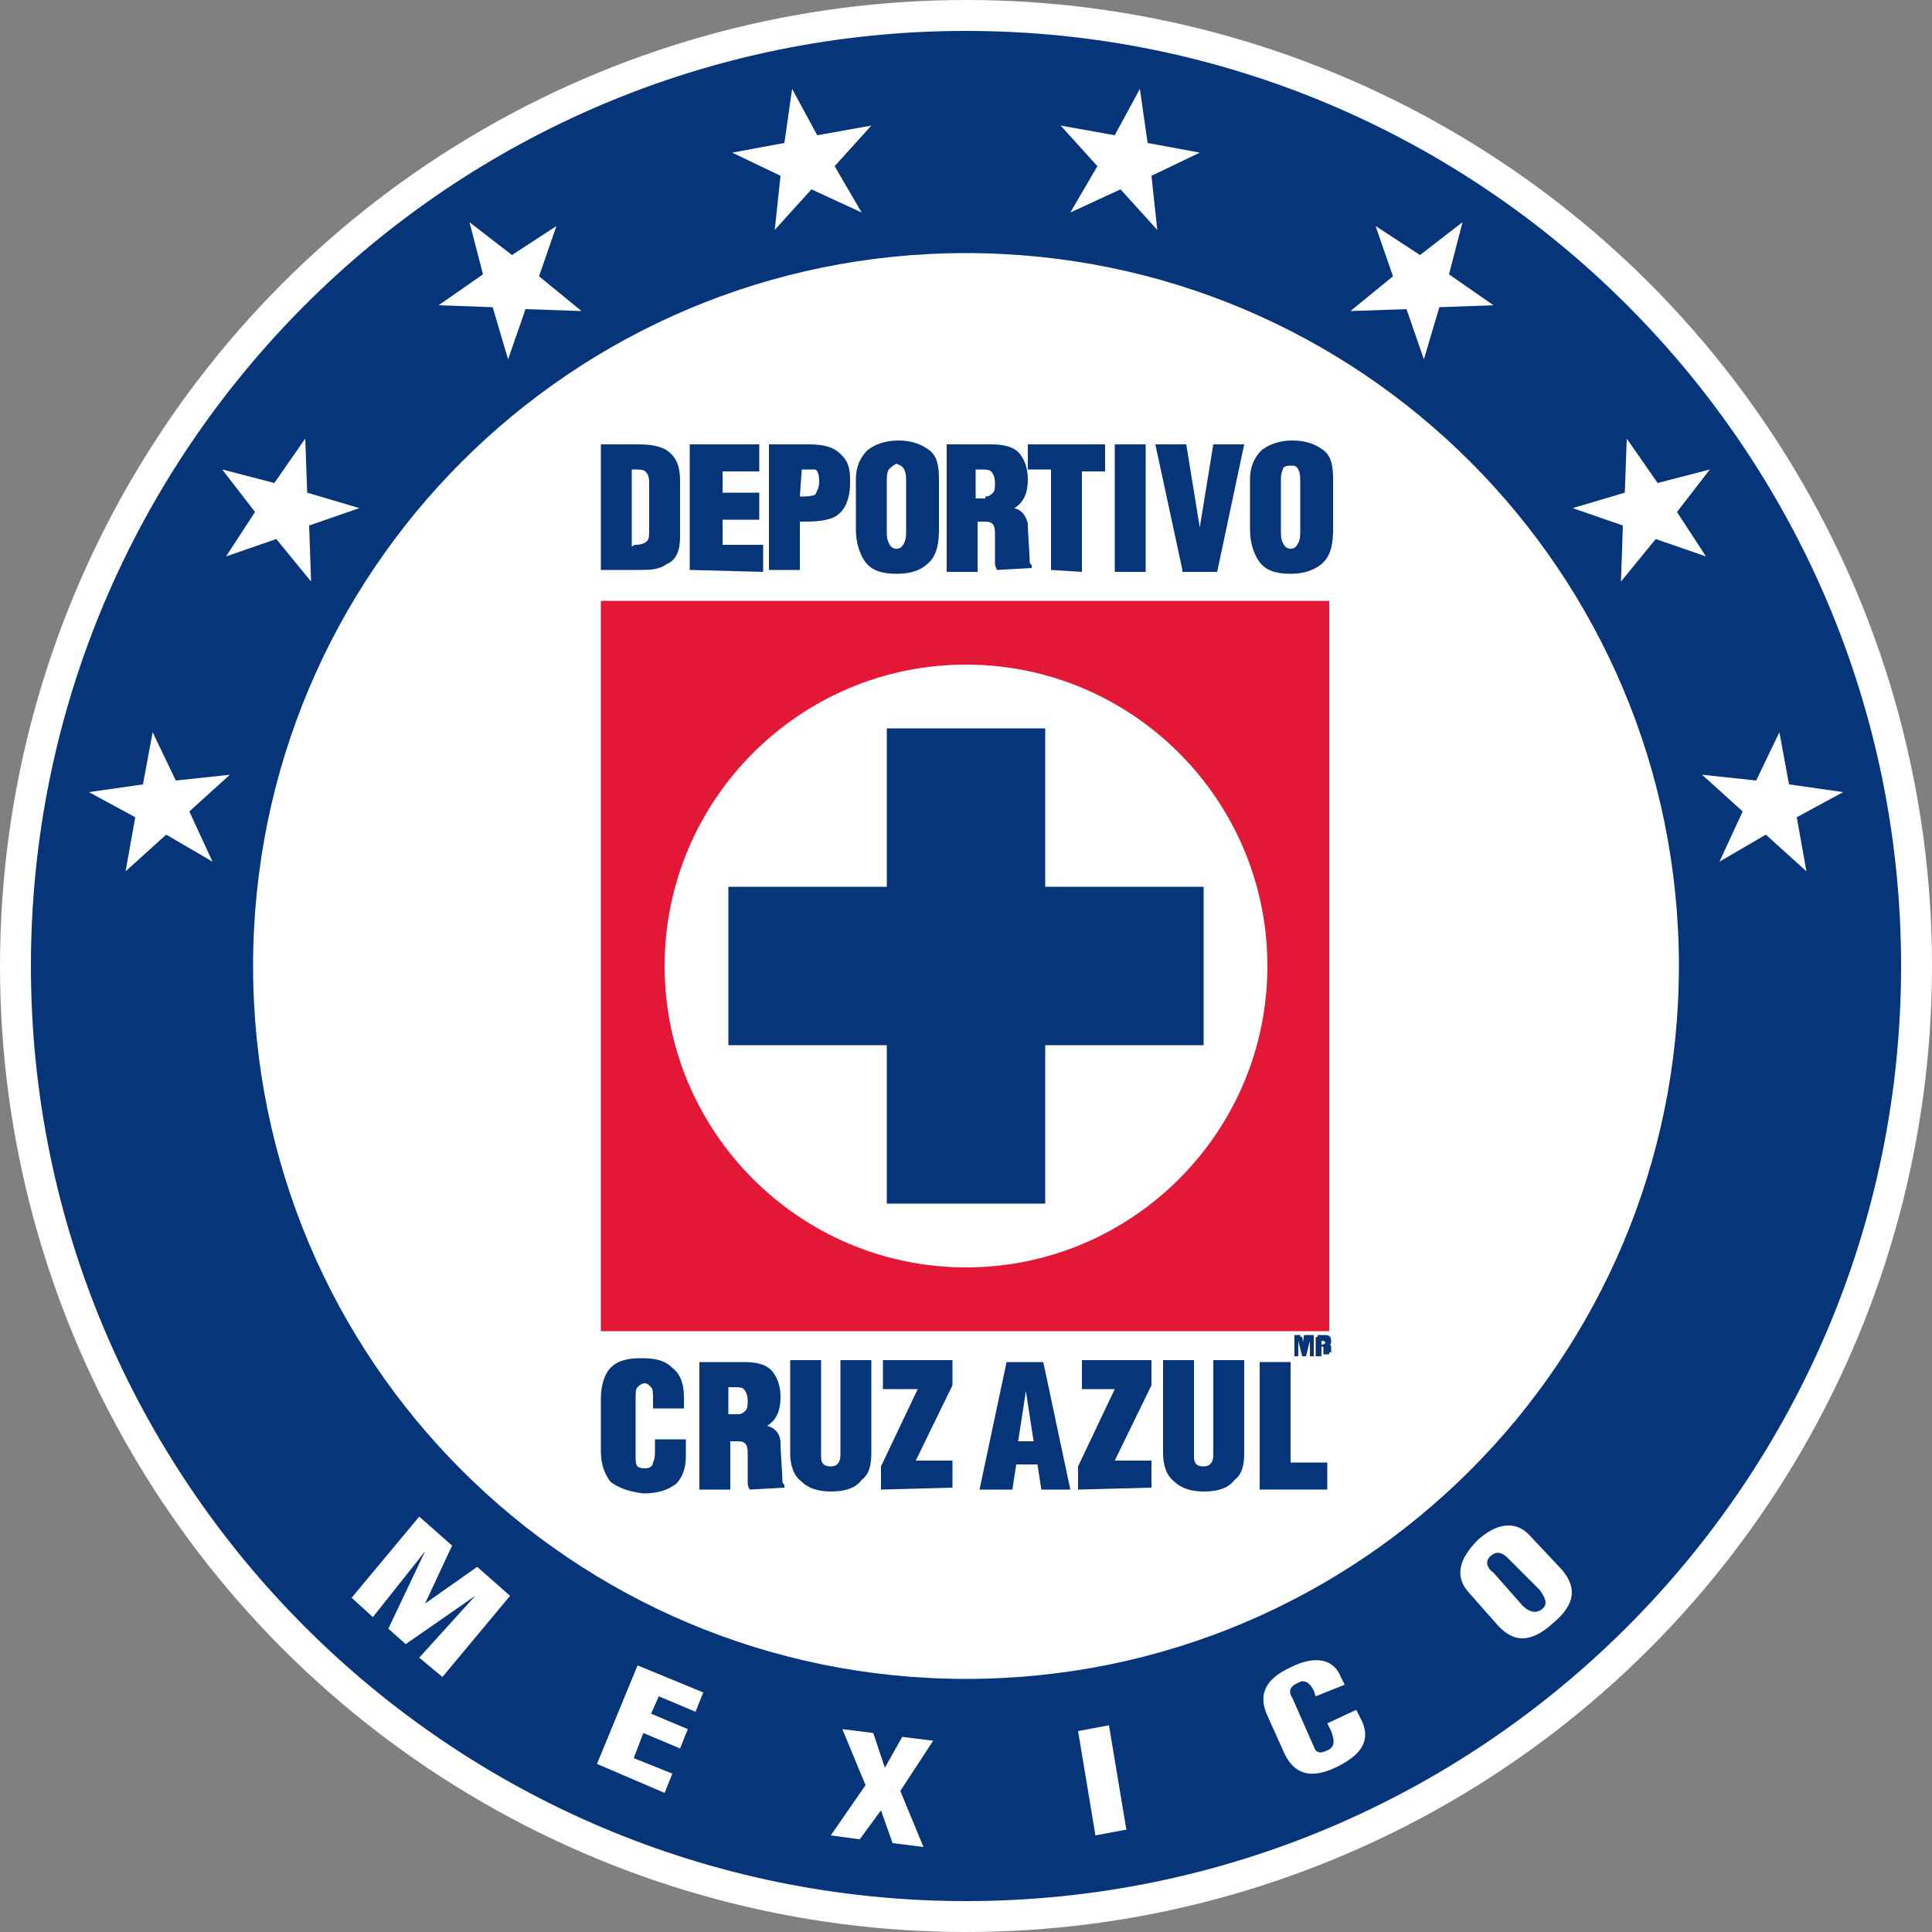 <?xml version="1.0" encoding="utf-8"?>
<!-- Generator: Adobe Illustrator 19.2.1, SVG Export Plug-In . SVG Version: 6.00 Build 0)  -->
<svg version="1.1" id="Capa_1" xmlns="http://www.w3.org/2000/svg" xmlns:xlink="http://www.w3.org/1999/xlink" x="0px" y="0px"
	 viewBox="0 0 100 100" style="enable-background:new 0 0 100 100;" xml:space="preserve">
<rect x="0" y="0" width="100" height="100" fill="#808080" stroke="none"/>
<style type="text/css">
	.st0{fill:url(#path34_4_);}
	.st1{fill:url(#path890_1_);}
	.st2{fill:#FFE500;stroke:#000000;stroke-width:2.098;stroke-miterlimit:3.863;}
	.st3{fill:#DA020E;}
	.st4{fill:#FFE500;}
	.st5{clip-path:url(#SVGID_2_);}
	.st6{fill:none;stroke:#B54005;stroke-width:10;stroke-miterlimit:3.863;}
	.st7{fill:url(#path7506_1_);}
	.st8{fill:url(#path8794_1_);}
	.st9{fill:url(#path15846_1_);}
	.st10{fill:url(#path16274_1_);}
	.st11{fill:url(#path39821_1_);}
	.st12{fill:url(#path39847_1_);}
	.st13{fill:url(#path39878_1_);}
	.st14{fill:url(#path39888_1_);}
	.st15{fill:url(#path41035_1_);}
	.st16{fill:url(#path9646-8_1_);}
	.st17{fill:url(#path41092_1_);}
	.st18{fill:url(#path41094_1_);}
	.st19{fill:none;stroke:#000000;stroke-width:2.098;stroke-miterlimit:3.863;}
	.st20{fill:url(#path41152_1_);}
	.st21{fill:url(#path39854_1_);}
	.st22{fill:url(#path39874_1_);}
	.st23{fill:#9C824A;stroke:#9C824A;stroke-width:0.793;stroke-miterlimit:282;}
	.st24{fill:#023474;stroke:#023474;stroke-width:0.793;stroke-miterlimit:282;}
	.st25{fill:#FFFFFF;stroke:#FFFFFF;stroke-width:0.793;stroke-miterlimit:282;}
	.st26{fill:#EF0107;stroke:#EF0107;stroke-width:0.793;stroke-miterlimit:282;}
	.st27{fill:#DB0007;stroke:#DB0007;stroke-width:0.793;stroke-miterlimit:282;}
	.st28{fill:#FFFFFF;}
	.st29{fill:#9C824A;}
	.st30{fill:#EF0107;stroke:#EF0107;stroke-width:0.311;stroke-miterlimit:282;}
	.st31{fill:#DB0007;stroke:#DB0007;stroke-width:0.311;stroke-miterlimit:282;}
	.st32{fill:#DB0007;}
	.st33{fill:#FFFFFF;stroke:#FFFFFF;stroke-width:0.311;stroke-miterlimit:282;}
	.st34{fill:#FFFFFF;stroke:#FFFFFF;stroke-width:0.554;stroke-miterlimit:3.864;}
	.st35{fill:#231F20;}
	.st36{fill:#00B6F1;stroke:#00B6F1;stroke-width:1.700000e-02;stroke-miterlimit:3.864;}
	.st37{fill:#EF3E2E;}
	.st38{fill:#BBBDBF;}
	.st39{fill:#F0B83D;}
	.st40{fill:#00B6F1;stroke:#FFFFFF;stroke-width:1.700000e-02;stroke-miterlimit:3.864;}
	.st41{fill:#001C58;}
	.st42{fill:#94BEE5;}
	.st43{fill:none;stroke:#7A003C;stroke-width:2.244;stroke-miterlimit:6;}
	.st44{fill:#7A003C;}
	.st45{fill:#FFE600;}
	.st46{fill:#DBA111;}
	.st47{fill:#034694;}
	.st48{fill:#D1D3D4;}
	.st49{fill:#ED1C24;}
	.st50{fill:#6A7AB5;}
	.st51{fill:none;}
	.st52{fill:#274488;}
	.st53{fill:#004798;stroke:#004798;stroke-width:9.375000e-02;}
	.st54{fill:#FFFFFF;stroke:#FFFFFF;stroke-width:9.375000e-02;}
	.st55{fill:#FABC00;stroke:#FABC00;stroke-width:9.375000e-02;}
	.st56{fill:none;stroke:#FFFFFF;stroke-width:7.865;stroke-miterlimit:3.864;}
	.st57{fill:none;stroke:#FFFFFF;stroke-width:7.865;stroke-miterlimit:12;}
	.st58{fill:none;stroke:#FFFFFF;stroke-width:7.865;stroke-miterlimit:22;}
	.st59{fill:none;stroke:#FFFFFF;stroke-width:7.865;stroke-miterlimit:6;}
	.st60{fill:#00A398;}
	.st61{fill:#D00027;}
	.st62{fill:none;stroke:#FFFFFF;stroke-width:17.391;stroke-miterlimit:3.864;}
	.st63{fill:none;stroke:#FFFFFF;stroke-width:13.111;stroke-miterlimit:3.864;}
	.st64{fill:#FEF667;}
	.st65{fill:#D00027;stroke:#D00027;}
	.st66{fill:#5299C6;}
	.st67{fill:#60223B;}
	.st68{fill:#F7C240;}
	.st69{fill:#292D6B;}
	.st70{fill:#1B458F;}
	.st71{fill:#C4122E;}
	.st72{fill:#27409B;}
	.st73{clip-path:url(#SVGID_4_);}
	.st74{fill:#F4F4F4;}
	.st75{fill:#D3D2D2;}
	.st76{fill:#A7A5A6;}
	.st77{fill:#091453;}
	.st78{fill:none;stroke:#FFFFFF;stroke-width:6.63;}
	.st79{clip-path:url(#SVGID_6_);}
	.st80{fill:#724314;}
	.st81{fill:#240B08;}
	.st82{fill:#018B4B;}
	.st83{fill:#A6181D;}
	.st84{fill:#592D09;}
	.st85{fill:#FFCE65;}
	.st86{fill:#5CBFEB;}
	.st87{fill:none;stroke:#000000;stroke-width:10;}
	.st88{fill:none;stroke:#000000;}
	.st89{fill:#B2B2B2;}
	.st90{fill:none;stroke:#000000;stroke-width:0.3;}
	.st91{fill:#00A650;stroke:#000000;stroke-width:2;}
	.st92{fill:#241F20;stroke:#241F20;stroke-width:9.375000e-02;}
	.st93{fill:#FFF200;stroke:#FFF200;stroke-width:9.375000e-02;}
	.st94{fill:#A68A26;}
	.st95{fill:none;stroke:#A68A26;stroke-width:4.792100e-02;stroke-miterlimit:3.864;}
	.st96{fill:#211E1E;}
	.st97{fill:none;stroke:#211E1E;stroke-width:4.792100e-02;stroke-miterlimit:3.864;}
	.st98{fill:#EB172B;}
	.st99{fill:none;stroke:#EB172B;stroke-width:4.792100e-02;stroke-miterlimit:3.864;}
	.st100{fill:#A68A26;stroke:#A68A26;stroke-width:4.792100e-02;stroke-miterlimit:3.864;}
	.st101{fill:#D1BF7F;}
	.st102{fill:none;stroke:#D1BF7F;stroke-width:4.792100e-02;stroke-miterlimit:3.864;}
	.st103{fill:none;stroke:#FFFFFF;stroke-width:4.792100e-02;stroke-miterlimit:3.864;}
	.st104{fill:#EB172B;stroke:#EB172B;stroke-width:4.792100e-02;stroke-miterlimit:3.864;}
	.st105{fill:#ED2127;}
	.st106{fill:#FBEE23;}
	.st107{stroke:#000000;}
	.st108{fill:#CF1F44;}
	.st109{fill:#1B449C;}
	.st110{fill:#E03A3E;}
	.st111{fill:#E03A3E;stroke:#E03A3E;stroke-width:0.656;}
	.st112{fill:none;stroke:#1B449C;stroke-width:0.749;}
	.st113{fill:none;stroke:#1B449C;stroke-width:0.757;}
	.st114{fill:#1B449C;stroke:#1B449C;stroke-width:0.627;}
	.st115{fill:#1B449C;stroke:#1B449C;stroke-width:0.675;}
	.st116{fill:#2E6ABD;stroke:#2E6ABD;stroke-width:0.617;}
	.st117{fill:#FFFFFF;stroke:#FFFFFF;stroke-width:0.618;}
	.st118{fill:#ED1248;}
	.st119{fill:#2E6ABD;}
	.st120{fill:#FDE100;}
	.st121{fill:#CC0000;}
	.st122{fill:#211E1F;}
	.st123{fill:#ED1A3B;}
	.st124{fill:#00AEEF;}
	.st125{fill:#FFC40D;}
	.st126{fill:#22B24C;}
	.st127{fill:#FFC20E;}
	.st128{fill:#0A3F86;}
	.st129{fill:#005CA9;}
	.st130{fill:#FFE000;}
	.st131{fill:#E2001A;}
	.st132{opacity:0;}
	.st133{opacity:0;fill:#FFFFFF;}
	.st134{fill:#FFFFFF;stroke:#000000;}
	.st135{fill:#0060A9;}
	.st136{fill:#E32219;}
	.st137{fill:#FFED00;}
	.st138{fill:#1D9053;}
	.st139{fill:#52A600;}
	.st140{fill:#EE2523;}
	.st141{fill:#F7D117;}
	.st142{fill:#171796;}
	.st143{fill:#009959;}
	.st144{fill:#D42E12;}
	.st145{fill:#703824;}
	.st146{fill:#E5254E;}
	.st147{fill:#8AC3EE;}
	.st148{fill:#B19221;}
	.st149{fill:#F5C03E;}
	.st150{fill:#FF1119;}
	.st151{fill:#1E6BC0;}
	.st152{fill:#B4742A;}
	.st153{fill:#371B02;}
	.st154{fill:url(#SVGID_7_);}
	.st155{fill:url(#SVGID_8_);}
	.st156{fill:url(#SVGID_9_);}
	.st157{fill:url(#SVGID_10_);}
	.st158{fill:url(#SVGID_11_);}
	.st159{fill:url(#SVGID_12_);}
	.st160{fill:url(#SVGID_13_);}
	.st161{fill:url(#SVGID_14_);}
	.st162{fill:url(#SVGID_15_);}
	.st163{fill:url(#SVGID_16_);}
	.st164{fill:#EB2626;}
	.st165{fill:#E9C32C;}
	.st166{fill:#D9D9D9;}
	.st167{fill:#009C5E;}
	.st168{fill:#1C75BC;}
	.st169{fill:#611D5C;}
	.st170{fill:#E2B900;}
	.st171{fill:#004B95;}
	.st172{fill:#A4234B;}
	.st173{fill:#DB2F36;}
	.st174{fill:#FFDF00;}
	.st175{fill:#A38D44;}
	.st176{fill:#57175E;}
	.st177{fill:#AFDCFD;}
	.st178{fill:#0090C6;}
	.st179{fill:#DB5232;}
	.st180{fill:#23C1E0;}
	.st181{fill:#F1A92A;}
	.st182{fill:#167FB6;}
	.st183{fill:#FED75D;}
	.st184{fill:#378CBF;}
	.st185{fill:#3E9692;}
	.st186{fill:#E67F29;}
	.st187{fill:#D8B43C;}
	.st188{fill:#EF3B33;}
	.st189{fill:#24923D;}
	.st190{opacity:6.000001e-02;fill:#101010;enable-background:new    ;}
	.st191{fill:#00529F;}
	.st192{fill:#EE324E;}
	.st193{fill:#FEBE10;}
	.st194{fill:#143C8B;}
	.st195{fill:#FFE24A;}
	.st196{fill:#EC1D24;}
	.st197{fill:#E6A514;}
	.st198{fill:#FFDF1C;}
	.st199{fill:#EE3524;}
	.st200{fill:#B23428;}
	.st201{fill:#D18816;}
	.st202{fill:#0097D7;}
	.st203{fill:#ED1C23;}
	.st204{fill:#E30613;}
	.st205{fill:#FFE400;}
	.st206{fill:#C51A1B;}
	.st207{clip-path:url(#SVGID_19_);}
	.st208{clip-path:url(#SVGID_20_);fill:none;stroke:#000000;stroke-width:0.813;stroke-miterlimit:3.864;}
	.st209{fill:#0093D5;}
	.st210{fill:#004B9D;}
	.st211{fill:#FCC24F;}
	.st212{fill:#009545;}
	.st213{fill:#0072BB;}
	.st214{fill:#C4974E;}
	.st215{fill:url(#path1292_1_);}
	.st216{fill:#004996;}
	.st217{fill:#FFE667;}
	.st218{fill:none;stroke:#005187;stroke-width:0.153;stroke-miterlimit:3.864;}
	.st219{fill:#005187;}
	.st220{clip-path:url(#SVGID_22_);}
	.st221{clip-path:url(#SVGID_24_);fill:none;stroke:#000000;stroke-width:0.296;stroke-miterlimit:3.864;}
	.st222{clip-path:url(#SVGID_26_);fill:#FFE667;}
	.st223{clip-path:url(#SVGID_28_);fill:none;stroke:#000000;stroke-width:8.300000e-02;stroke-miterlimit:3.864;}
	.st224{fill:none;stroke:#000000;stroke-width:0.153;stroke-miterlimit:3.864;}
	.st225{clip-path:url(#SVGID_30_);fill:#E70005;}
	.st226{clip-path:url(#SVGID_32_);fill:none;stroke:#E70005;stroke-width:0.296;stroke-miterlimit:3.864;}
	.st227{clip-path:url(#SVGID_34_);fill:#E70005;}
	.st228{clip-path:url(#SVGID_36_);fill:none;stroke:#E70005;stroke-width:0.296;stroke-miterlimit:3.864;}
	.st229{clip-path:url(#SVGID_38_);fill:#E70005;}
	.st230{clip-path:url(#SVGID_40_);fill:none;stroke:#E70005;stroke-width:0.296;stroke-miterlimit:3.864;}
	.st231{clip-path:url(#SVGID_42_);fill:#E70005;}
	.st232{clip-path:url(#SVGID_44_);fill:none;stroke:#E70005;stroke-width:0.296;stroke-miterlimit:3.864;}
	.st233{fill:#E70005;}
	.st234{fill:none;stroke:#000000;stroke-width:0.141;stroke-miterlimit:3.864;}
	.st235{fill:#00276D;}
	.st236{fill:#C49308;}
	.st237{fill:#179D33;}
	.st238{fill:#999999;}
	.st239{fill:#FF0000;}
	.st240{fill:#E31837;}
	.st241{fill:#06357A;}
	.st242{fill:#B4053F;}
	.st243{fill:#DCA43E;}
	.st244{fill:#005CA5;}
	.st245{fill:#FAC400;}
	.st246{fill:#004083;}
	.st247{fill:#A95932;}
	.st248{fill:none;stroke:#000000;stroke-width:1.222;}
	.st249{fill:#E62627;}
	.st250{fill:#00458C;}
	.st251{fill:#E11B22;}
	.st252{fill:#00AB4E;}
	.st253{fill:#F47920;}
	.st254{fill:#C7C8CA;}
	.st255{fill:#E11515;}
	.st256{fill:#A4965F;}
	.st257{fill:#E51636;}
	.st258{fill:#EACC00;}
	.st259{fill:#4F846B;}
	.st260{fill:#E22227;}
	.st261{fill:#FAE700;}
	.st262{fill:url(#SVGID_45_);}
	.st263{fill:#666666;}
	.st264{fill:#FFF200;}
	.st265{fill:#00275D;}
	.st266{fill:#EF3E33;}
	.st267{fill:none;stroke:#00275D;stroke-width:2.632;}
	.st268{fill:#3F7652;}
	.st269{fill:#F1D261;}
	.st270{fill:#004D8F;}
	.st271{fill:#E7B137;stroke:#E7B137;stroke-miterlimit:10;}
	.st272{fill:#E7B137;}
	.st273{fill:#162577;}
	.st274{fill:#12692C;}
	.st275{fill:#D8141D;}
	.st276{fill:#AB830D;}
	.st277{fill:#0086CB;}
	.st278{fill:#001F42;}
	.st279{fill:#9A8F4A;}
	.st280{fill:#00559D;}
	.st281{fill:#FDDE00;}
	.st282{fill:#00924C;}
	.st283{fill:#233984;}
	.st284{fill:#FFD42E;}
	.st285{fill:#BA3733;}
	.st286{fill:#46714D;}
	.st287{fill:#221F1F;}
	.st288{fill:#00559E;}
	.st289{fill:#005C46;}
	.st290{fill:#FBC860;}
	.st291{fill:#D57C48;}
	.st292{fill:#040403;}
	.st293{fill:#4AB969;}
	.st294{fill:#8ED8F8;}
	.st295{fill:#FEC34E;}
	.st296{fill:#FFC95B;}
	.st297{fill:#00644C;}
	.st298{fill:#70B865;}
	.st299{fill:#CA6F44;}
	.st300{fill:#A8B8BE;}
	.st301{fill:#1C2C80;}
	.st302{fill:#E10321;}
	.st303{fill:none;stroke:#231F20;stroke-width:0.318;stroke-miterlimit:3.864;}
	.st304{fill:#D71920;}
	.st305{fill:#484749;}
	.st306{fill:#D9DBDC;}
	.st307{fill:#DF725A;}
	.st308{fill:#F2CABA;}
	.st309{fill:#E89C84;}
	.st310{fill:#264F99;}
	.st311{clip-path:url(#SVGID_47_);}
	.st312{fill:#161413;}
	.st313{fill:#ED1B26;}
	.st314{fill:#E60D2E;}
	.st315{fill:#FCD600;}
	.st316{fill:#004D91;}
	.st317{fill:#EAB412;}
	.st318{fill:#FDD31D;}
	.st319{fill:#EFB800;}
</style>
<g>
	<circle class="st28" cx="50" cy="50" r="50"/>
	<path class="st240" d="M68.9,68.9H31.1V31.1h37.7V68.9z M50,34.4c-8.6,0-15.6,7-15.6,15.6s7,15.6,15.6,15.6c8.6,0,15.6-7,15.6-15.6
		C65.6,41.4,58.6,34.4,50,34.4z"/>
	<polygon class="st241" points="62.3,45.9 54.1,45.9 54.1,37.7 45.9,37.7 45.9,45.9 37.7,45.9 37.7,54.1 45.9,54.1 45.9,62.3 
		54.1,62.3 54.1,54.1 62.3,54.1 	"/>
	<path class="st241" d="M67,70.2v-1h0.4l0.1,0.6h0l0.1-0.6H68v1h-0.2l0-0.8h0l-0.2,0.8h-0.2l-0.2-0.8h0l0,0.8H67z"/>
	<path class="st241" d="M68.4,70.2h-0.3v-1h0.4c0.2,0,0.3,0.1,0.3,0.3c0,0.1,0,0.2-0.1,0.2v0c0.1,0,0.1,0.1,0.1,0.1
		c0,0.1,0,0.3,0,0.3c0,0,0,0,0,0v0h-0.3c0,0,0,0,0-0.1c0-0.1,0-0.2,0-0.2c0-0.1,0-0.1-0.1-0.1h-0.1L68.4,70.2L68.4,70.2z M68.4,69.6
		L68.4,69.6c0.2,0,0.2-0.1,0.2-0.1c0-0.1-0.1-0.1-0.2-0.1V69.6z"/>
	<path class="st241" d="M31.1,29.5V23l1.7,0c0.6,0,1.2,0,1.7,0.3l0,0c0.6,0.4,0.7,1,0.7,1.6l0,0v2.9c0,0.7-0.2,1.2-0.7,1.4l0,0
		c-0.4,0.3-0.9,0.3-1.4,0.3l0,0L31.1,29.5L31.1,29.5z M32.9,28.2c0.3,0,0.5-0.1,0.6-0.2l0,0c0.1-0.1,0.1-0.3,0.1-0.6l0,0
		c0-0.1,0-0.2,0-0.3l0,0V25c0-0.4-0.1-0.5-0.2-0.6l0,0c-0.1-0.1-0.3-0.1-0.7-0.1l0,0v4C32.8,28.2,32.9,28.2,32.9,28.2L32.9,28.2z"/>
	<path class="st241" d="M35.7,29.5V23h3.6v1.4h-1.9v1.1h1.9v1.4h-1.9v1.3h2.1v1.4L35.7,29.5L35.7,29.5z"/>
	<path class="st241" d="M39.8,29.5V23h1.9c0.6,0,1.4,0,1.9,0.6l0,0c0.4,0.4,0.4,0.9,0.4,1.4l0,0c0,0.7-0.2,1.5-0.9,1.8l0,0
		C42.6,27,42,27,41.4,27l0,0v2.5L39.8,29.5L39.8,29.5z M41.4,25.7c0.3,0,0.6,0,0.8-0.1l0,0c0.1-0.2,0.2-0.4,0.2-0.6l0,0
		c0-0.2,0-0.6-0.2-0.7l0,0c-0.1,0-0.3,0-0.6,0l0,0h-0.1L41.4,25.7L41.4,25.7z"/>
	<path class="st241" d="M46.4,29.7c-0.8,0-1.3-0.2-1.6-0.6l0,0c-0.3-0.4-0.5-1-0.5-1.7l0,0v-2.6c0-0.6,0.2-1.1,0.6-1.5l0,0
		c0.4-0.3,0.9-0.5,1.6-0.5l0,0c0.7,0,1.2,0.2,1.6,0.5l0,0c0.4,0.3,0.5,0.8,0.5,1.5l0,0v2.6c0,0.7-0.1,1.3-0.5,1.7l0,0
		C47.7,29.5,47.2,29.7,46.4,29.7L46.4,29.7C46.4,29.7,46.4,29.7,46.4,29.7L46.4,29.7z M46,24.3c-0.1,0.2-0.1,0.4-0.1,0.6l0,0v2.6
		c0,0.2,0,0.4,0.1,0.6l0,0c0.1,0.2,0.2,0.3,0.4,0.3l0,0c0.2,0,0.3-0.1,0.4-0.3l0,0c0.1-0.2,0.1-0.4,0.1-0.6l0,0v-2.6
		c0-0.2,0-0.4-0.1-0.6l0,0c-0.1-0.2-0.2-0.2-0.4-0.3l0,0C46.2,24.1,46.1,24.2,46,24.3L46,24.3z"/>
	<path class="st241" d="M51.6,29.5L51.6,29.5c-0.1-0.2-0.1-0.3-0.1-0.4l0,0c0-0.2,0-0.4,0-0.6l0,0c0-0.1,0-0.1,0-0.2l0,0
		c0-0.3,0-0.5,0-0.7l0,0c0-0.4-0.1-0.6-0.5-0.6l0,0h-0.4v2.5v0.1h-1.6V23h2.3c0.6,0,1.1,0.1,1.4,0.4l0,0c0.3,0.3,0.5,0.8,0.5,1.4
		l0,0c0,0.7-0.2,1.2-0.7,1.5l0,0c0.4,0.1,0.6,0.4,0.7,0.8l0,0c0,0.5,0.1,1.6,0.1,2l0,0c0,0.1,0.1,0.1,0.1,0.2l0,0l0,0v0v0.1
		L51.6,29.5L51.6,29.5z M51,25.7c0.2,0,0.3-0.1,0.4-0.2l0,0c0.1-0.1,0.1-0.3,0.1-0.5l0,0c0-0.3-0.1-0.5-0.2-0.6l0,0
		c-0.1-0.1-0.3-0.1-0.6-0.1l0,0c0,0-0.1,0-0.2,0l0,0v1.5H51L51,25.7z"/>
	<path class="st241" d="M54.4,29.5v-5.2h-1.2V23V23h4v1.4H56v5.2L54.4,29.5L54.4,29.5z"/>
	<path class="st241" d="M57.7,29.5V23h1.6v6.6H57.7z"/>
	<path class="st241" d="M61.2,29.5L59.8,23h1.6l0.7,4.3l0.7-4.3h1.6l-1.4,6.6H61.2z"/>
	<path class="st241" d="M66.8,29.7c-0.8,0-1.3-0.2-1.6-0.6l0,0c-0.3-0.4-0.5-1-0.5-1.7l0,0v-2.6c0-0.6,0.2-1.1,0.6-1.5l0,0
		c0.4-0.3,0.9-0.5,1.6-0.5l0,0c0.7,0,1.2,0.2,1.6,0.5l0,0c0.4,0.3,0.5,0.8,0.5,1.5l0,0v2.6c0,0.7-0.1,1.3-0.5,1.7l0,0
		C68.1,29.5,67.5,29.7,66.8,29.7L66.8,29.7C66.8,29.7,66.8,29.7,66.8,29.7L66.8,29.7z M66.4,24.3c-0.1,0.2-0.1,0.4-0.1,0.6l0,0v2.6
		c0,0.2,0,0.4,0.1,0.6l0,0c0.1,0.2,0.2,0.3,0.4,0.3l0,0c0.2,0,0.3-0.1,0.4-0.3l0,0c0.1-0.2,0.1-0.4,0.1-0.6l0,0v-2.6
		c0-0.2,0-0.4-0.1-0.6l0,0c-0.1-0.2-0.2-0.2-0.4-0.2l0,0C66.5,24.1,66.4,24.2,66.4,24.3L66.4,24.3z"/>
	<path class="st241" d="M31.6,76.7c-0.3-0.4-0.5-0.9-0.5-1.6l0,0v-2.7c0-0.7,0.2-1.3,0.5-1.6l0,0c0.4-0.4,0.9-0.5,1.6-0.5l0,0
		c0.7,0,1.2,0.1,1.6,0.5l0,0c0.4,0.3,0.6,0.8,0.6,1.5l0,0v0.6h-1.6v-0.5c0-0.3,0-0.5-0.1-0.6l0,0c-0.1-0.1-0.2-0.2-0.3-0.2l0,0
		c0,0,0,0,0,0l0,0c-0.2,0-0.3,0.1-0.4,0.2l0,0c-0.1,0.1-0.1,0.3-0.1,0.5l0,0l0,3.2c0,0.4,0.1,0.5,0.5,0.5l0,0c0.2,0,0.4-0.1,0.4-0.3
		l0,0c0.1-0.2,0.1-0.4,0.1-0.6l0,0v-0.6h1.6v0.9c0,0.6-0.2,1.1-0.5,1.4l0,0c-0.4,0.3-0.9,0.5-1.7,0.5l0,0C32.5,77.2,32,77,31.6,76.7
		L31.6,76.7z"/>
	<path class="st241" d="M38.8,77.1L38.8,77.1c-0.1-0.2-0.1-0.3-0.1-0.4l0,0c0-0.2,0-0.4,0-0.6l0,0c0-0.1,0-0.1,0-0.2l0,0
		c0-0.3,0-0.5,0-0.7l0,0c0-0.4-0.1-0.6-0.5-0.6l0,0h-0.4V77v0.1h-1.6v-6.6h2.3c0.6,0,1.1,0.1,1.4,0.4l0,0c0.3,0.3,0.5,0.8,0.5,1.4
		l0,0c0,0.7-0.2,1.2-0.7,1.5l0,0c0.4,0.1,0.7,0.4,0.7,0.9l0,0c0,0.5,0.1,1.6,0.1,2l0,0c0,0.1,0.1,0.1,0.1,0.2l0,0l0,0v0v0.1
		L38.8,77.1L38.8,77.1z M37.7,73.2l0.5,0c0.2,0,0.3-0.1,0.4-0.2l0,0c0.1-0.1,0.1-0.3,0.1-0.5l0,0c0-0.3-0.1-0.5-0.2-0.6l0,0
		c-0.1-0.1-0.3-0.1-0.6-0.1l0,0c0,0-0.1,0-0.2,0l0,0L37.7,73.2L37.7,73.2z"/>
	<path class="st241" d="M43,77.2c-0.7,0-1.2-0.2-1.5-0.5l0,0c-0.4-0.3-0.6-0.8-0.6-1.5l0,0v-4.7v-0.1h1.6v5c0,0.3,0.1,0.5,0.5,0.5
		l0,0c0.4,0,0.5-0.3,0.5-0.6l0,0v-4.9h1.6v4.8c0,0.6-0.1,1.1-0.5,1.4l0,0C44.3,77,43.8,77.2,43,77.2L43,77.2
		C43,77.2,43,77.2,43,77.2L43,77.2z"/>
	<path class="st241" d="M45.6,77.1v-1.2l1.9-4h-1.8v-1.4v-0.1h3.6v1.3l-1.9,3.9h1.9v1.4L45.6,77.1L45.6,77.1z"/>
	<path class="st241" d="M53.9,77.1l-0.2-1.3h-1.1l-0.2,1.3h-1.7l1.4-6.6h1.9l1.4,6.6H53.9L53.9,77.1z M52.7,74.6h0.8L53.1,72
		L52.7,74.6L52.7,74.6z"/>
	<path class="st241" d="M55.8,77.1v-1.2l1.9-4H56v-1.4v-0.1h3.6v1.3l-1.9,3.9h1.9v1.4L55.8,77.1L55.8,77.1z"/>
	<path class="st241" d="M62.3,77.2c-0.7,0-1.2-0.2-1.5-0.5l0,0c-0.4-0.3-0.6-0.8-0.6-1.5l0,0v-4.7v-0.1h1.6l0,5
		c0,0.3,0.1,0.5,0.5,0.5l0,0c0.4,0,0.5-0.3,0.5-0.6l0,0v-4.9h1.6v4.8c0,0.6-0.1,1.1-0.5,1.4l0,0C63.6,77,63.1,77.2,62.3,77.2
		L62.3,77.2C62.3,77.2,62.3,77.2,62.3,77.2L62.3,77.2z"/>
	<path class="st241" d="M65.2,77.1v-6.6h1.6l0,5.2h1.9v1.4H65.2z"/>
	<path class="st241" d="M98.4,50c0,26.7-21.7,48.4-48.4,48.4C23.3,98.4,1.6,76.7,1.6,50S23.3,1.6,50,1.6C76.7,1.6,98.4,23.3,98.4,50
		z M50,13.1c-20.4,0-36.9,16.5-36.9,36.9S29.6,86.9,50,86.9c20.4,0,36.9-16.5,36.9-36.9S70.4,13.1,50,13.1z"/>
	<polygon class="st28" points="95.4,41 93,42.3 93.5,45.1 91.4,43.2 89,44.6 90.2,42 88.1,40.1 90.9,40.4 92.1,37.9 92.6,40.6 	"/>
	<polygon class="st28" points="88.5,24.3 86.8,26.5 88.3,28.8 85.7,27.9 83.9,30.1 84,27.2 81.4,26.3 84.1,25.5 84.2,22.7 85.8,25 	
		"/>
	<polygon class="st28" points="75.7,11.5 75,14.2 77.3,15.8 74.5,15.9 73.7,18.6 72.8,16 69.9,16.1 72.1,14.3 71.2,11.7 73.5,13.2 	
		"/>
	<polygon class="st28" points="59,4.6 59.4,7.4 62.1,7.9 59.6,9.1 59.9,11.9 58,9.8 55.4,11 56.8,8.6 54.9,6.5 57.7,7 	"/>
	<polygon class="st28" points="41,4.6 42.3,7 45.1,6.5 43.2,8.6 44.6,11 42,9.8 40.1,11.9 40.4,9.1 37.9,7.9 40.6,7.4 	"/>
	<polygon class="st28" points="24.3,11.5 26.5,13.2 28.8,11.7 27.9,14.3 30.1,16.1 27.2,16 26.3,18.6 25.5,15.9 22.7,15.8 25,14.2 	
		"/>
	<polygon class="st28" points="11.5,24.3 14.2,25 15.8,22.7 15.9,25.5 18.6,26.3 16,27.2 16.1,30.1 14.3,27.9 11.7,28.8 13.2,26.5 	
		"/>
	<polygon class="st28" points="4.6,41 7.4,40.6 7.9,37.9 9.1,40.4 11.9,40.1 9.8,42 11,44.6 8.6,43.2 6.5,45.1 7,42.3 	"/>
	<path class="st241" d="M67,70.1v-1h0.3l0.1,0.6h0l0.1-0.6H68v1h-0.2l0-0.8h0l-0.2,0.8h-0.2l-0.2-0.8h0l0,0.8H67z"/>
	<path class="st241" d="M68.4,70.1h-0.2v-1h0.4c0.2,0,0.3,0.1,0.3,0.3c0,0.1,0,0.2-0.1,0.2v0c0.1,0,0.1,0.1,0.1,0.1
		c0,0.1,0,0.3,0,0.3c0,0,0,0,0,0v0h-0.3c0,0,0,0,0-0.1c0-0.1,0-0.2,0-0.2c0-0.1,0-0.1-0.1-0.1h-0.1V70.1z M68.4,69.6L68.4,69.6
		c0.2,0,0.2-0.1,0.2-0.1c0-0.1-0.1-0.1-0.2-0.1L68.4,69.6L68.4,69.6z"/>
	<path class="st28" d="M18.2,82.7l3.5-4.2l1.7,1.5L22,83l0,0l2.7-1.9l1.7,1.5l-3.5,4.2l-1.2-1l2.9-3.2l0,0L21,85.1l-0.9-0.8l1.9-4
		l0,0l-2.7,3.4L18.2,82.7z"/>
	<path class="st28" d="M30.9,91.3l2.1-5.1l3.4,1.4l-0.4,1l-1.9-0.8l-0.4,0.9l1.9,0.8l-0.4,1l-1.9-0.8L32.8,91l2,0.8l-0.4,1
		L30.9,91.3z"/>
	<path class="st28" d="M45.8,91.5L45.8,91.5l0.9-1.6l1.6,0.2l-1.7,2.6l1.2,2.9l-1.6-0.2l-0.6-1.7l0,0l-1.1,1.5L43,95l1.8-2.6
		l-1.2-2.9l1.6,0.2L45.8,91.5z"/>
	<path class="st28" d="M56.7,95l-0.9-5.4l1.6-0.3l0.9,5.4L56.7,95z"/>
	<path class="st28" d="M68.1,87.8L68,87.5c-0.2-0.4-0.5-0.6-0.8-0.4c-0.5,0.2-0.5,0.5-0.3,0.8l1.1,2.5c0.1,0.3,0.3,0.4,0.7,0.2
		c0.5-0.2,0.3-0.7,0.2-1l-0.2-0.4l1.5-0.7l0.3,0.6c0.4,0.9,0.1,1.7-1.4,2.4c-1.3,0.6-2.1,0.3-2.6-0.7l-0.9-2
		c-0.5-1.1-0.1-1.9,1.2-2.5c1.2-0.6,2.2-0.5,2.6,0.5l0.2,0.4L68.1,87.8z"/>
	<path class="st28" d="M80.8,81.2c0.8,0.9,0.8,1.8-0.4,2.8c-1.2,1.1-2.1,1-2.9,0.1L76,82.4c-0.7-0.8-0.5-1.7,0.5-2.7
		c1-0.9,2-1,2.7-0.2L80.8,81.2z M78.1,80.7c-0.2-0.2-0.5-0.5-0.9-0.2c-0.4,0.3-0.2,0.7,0.1,0.9l1.5,1.7c0.2,0.2,0.6,0.5,1,0.2
		c0.4-0.3,0.1-0.7-0.1-1L78.1,80.7z"/>
</g>
</svg>
